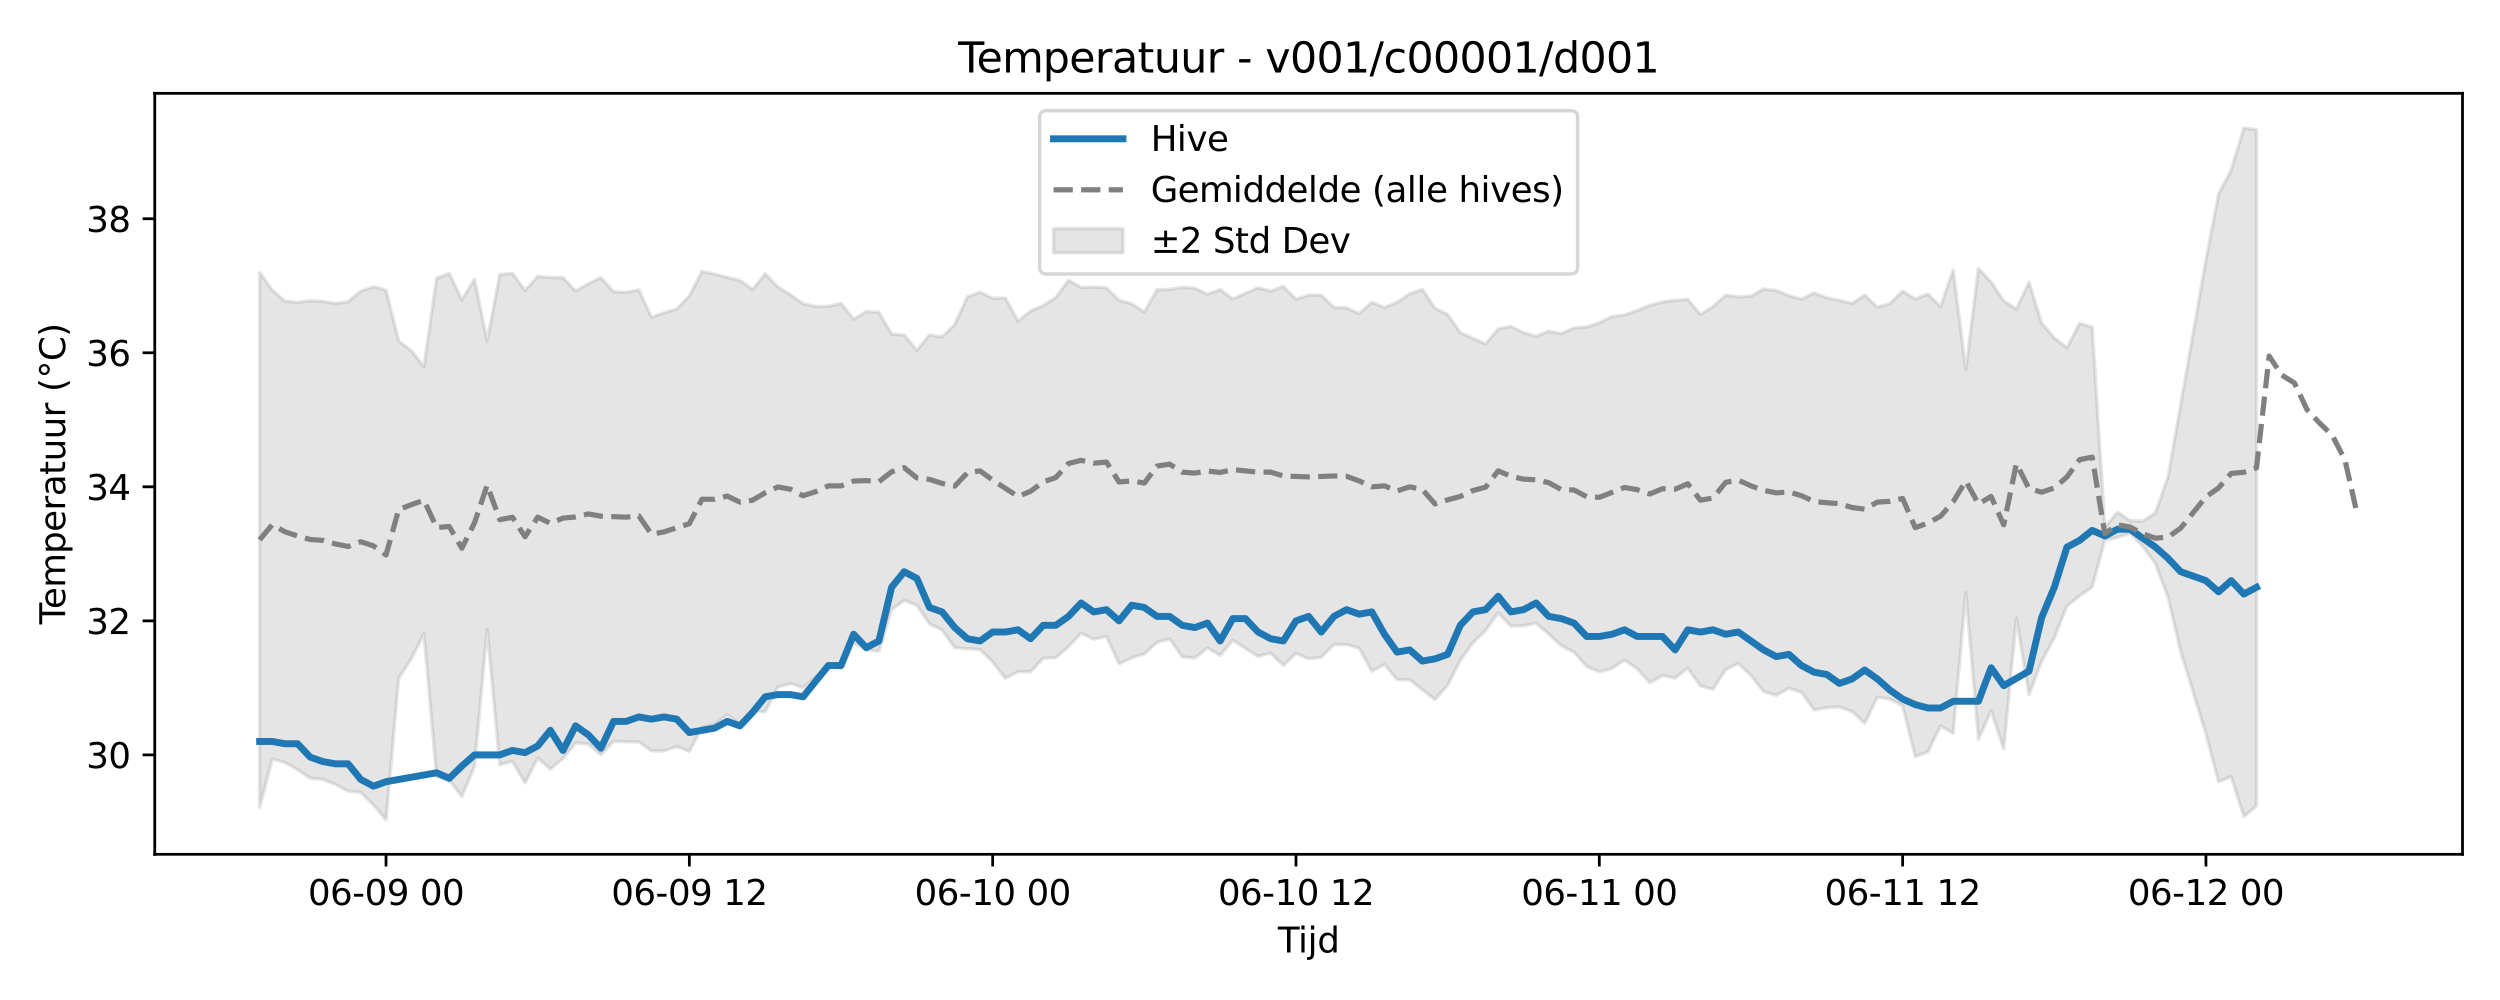 <?xml version="1.0" encoding="utf-8" standalone="no"?>
<!DOCTYPE svg PUBLIC "-//W3C//DTD SVG 1.1//EN"
  "http://www.w3.org/Graphics/SVG/1.1/DTD/svg11.dtd">
<svg xmlns:xlink="http://www.w3.org/1999/xlink" width="720pt" height="288pt" viewBox="0 0 720 288" xmlns="http://www.w3.org/2000/svg" version="1.1">
 <defs>
  <style type="text/css">*{stroke-linejoin: round; stroke-linecap: butt}</style>
 </defs>
 <g id="figure_1">
  <g id="patch_1">
   <path d="M 0 288 
L 720 288 
L 720 0 
L 0 0 
z
" style="fill: #ffffff"/>
  </g>
  <g id="axes_1">
   <g id="patch_2">
    <path d="M 44.57 246.04 
L 709.2 246.04 
L 709.2 26.88 
L 44.57 26.88 
z
" style="fill: #ffffff"/>
   </g>
   <g id="FillBetweenPolyCollection_1">
    <defs>
     <path id="me1750d9d3f" d="M 74.78 -209.592 
L 74.78 -55.506 
L 78.42 -69.422 
L 82.06 -68.378 
L 85.7 -66.352 
L 89.34 -63.865 
L 92.98 -63.512 
L 96.619 -62.094 
L 100.259 -60.135 
L 103.899 -59.803 
L 107.539 -56.172 
L 111.179 -51.922 
L 114.818 -92.665 
L 118.458 -98.298 
L 122.098 -105.441 
L 125.738 -64.364 
L 129.378 -63.419 
L 133.017 -58.585 
L 136.657 -67.279 
L 140.297 -106.747 
L 143.937 -67.758 
L 147.577 -68.763 
L 151.217 -62.51 
L 154.856 -69.715 
L 158.496 -66.51 
L 162.136 -69.554 
L 165.776 -74.038 
L 169.416 -73.713 
L 173.055 -70.636 
L 176.695 -74.488 
L 180.335 -74.359 
L 183.975 -74.322 
L 187.615 -71.745 
L 191.254 -71.728 
L 194.894 -73.001 
L 198.534 -71.559 
L 202.174 -78.55 
L 205.814 -79.387 
L 209.454 -82.121 
L 213.093 -79.514 
L 216.733 -83.244 
L 220.373 -82.992 
L 224.013 -90.152 
L 227.653 -91.114 
L 231.292 -89.947 
L 234.932 -93.096 
L 238.572 -96.367 
L 242.212 -95.541 
L 245.852 -102.849 
L 249.492 -100.896 
L 253.131 -100.44 
L 256.771 -112.43 
L 260.411 -115.105 
L 264.051 -113.658 
L 267.691 -108.344 
L 271.33 -106.563 
L 274.97 -101.483 
L 278.61 -101.172 
L 282.25 -100.93 
L 285.89 -97.369 
L 289.529 -92.66 
L 293.169 -94.508 
L 296.809 -94.578 
L 300.449 -98.404 
L 304.089 -98.607 
L 307.729 -101.703 
L 311.368 -105.665 
L 315.008 -103.879 
L 318.648 -104.711 
L 322.288 -96.843 
L 325.928 -98.516 
L 329.567 -99.657 
L 333.207 -102.982 
L 336.847 -103.999 
L 340.487 -98.82 
L 344.127 -98.484 
L 347.766 -101.425 
L 351.406 -99.244 
L 355.046 -103.617 
L 358.686 -101.264 
L 362.326 -98.945 
L 365.966 -99.905 
L 369.605 -96.347 
L 373.245 -99.84 
L 376.885 -98.267 
L 380.525 -98.69 
L 384.165 -102.368 
L 387.804 -102.348 
L 391.444 -101.318 
L 395.084 -94.673 
L 398.724 -96.672 
L 402.364 -92.275 
L 406.004 -92.242 
L 409.643 -89.357 
L 413.283 -86.53 
L 416.923 -90.657 
L 420.563 -97.809 
L 424.203 -102.901 
L 427.842 -106.438 
L 431.482 -111.509 
L 435.122 -107.666 
L 438.762 -107.795 
L 442.402 -108.526 
L 446.041 -105.403 
L 449.681 -102.014 
L 453.321 -100.169 
L 456.961 -96.091 
L 460.601 -94.482 
L 464.241 -95.472 
L 467.88 -97.917 
L 471.52 -95.388 
L 475.16 -91.382 
L 478.8 -93.465 
L 482.44 -92.706 
L 486.079 -95.575 
L 489.719 -90.434 
L 493.359 -89.486 
L 496.999 -95.176 
L 500.639 -96.937 
L 504.278 -93.445 
L 507.918 -88.815 
L 511.558 -87.743 
L 515.198 -89.793 
L 518.838 -88.605 
L 522.478 -83.531 
L 526.117 -84.193 
L 529.757 -84.404 
L 533.397 -83.096 
L 537.037 -79.7 
L 540.677 -87.24 
L 544.316 -86.663 
L 547.956 -84.761 
L 551.596 -70.165 
L 555.236 -71.425 
L 558.876 -78.946 
L 562.516 -76.785 
L 566.155 -117.37 
L 569.795 -75.064 
L 573.435 -83.272 
L 577.075 -72.347 
L 580.715 -109.917 
L 584.354 -87.893 
L 587.994 -97.551 
L 591.634 -104.27 
L 595.274 -113.464 
L 598.914 -116.385 
L 602.553 -118.903 
L 606.193 -132.467 
L 609.833 -133.22 
L 613.473 -134.397 
L 617.113 -130.647 
L 620.753 -125.72 
L 624.392 -116.033 
L 628.032 -100.409 
L 631.672 -88.535 
L 635.312 -76.66 
L 638.952 -62.856 
L 642.591 -64.308 
L 646.231 -52.801 
L 649.871 -55.908 
L 649.871 -250.625 
L 649.871 -250.625 
L 646.231 -251.158 
L 642.591 -239.008 
L 638.952 -232.096 
L 635.312 -213.144 
L 631.672 -192.263 
L 628.032 -171.381 
L 624.392 -150.609 
L 620.753 -140.279 
L 617.113 -137.926 
L 613.473 -138.036 
L 609.833 -140.499 
L 606.193 -136.106 
L 602.553 -193.788 
L 598.914 -194.836 
L 595.274 -187.815 
L 591.634 -190.682 
L 587.994 -194.934 
L 584.354 -206.691 
L 580.715 -198.974 
L 577.075 -201.373 
L 573.435 -206.747 
L 569.795 -210.666 
L 566.155 -181.57 
L 562.516 -210.231 
L 558.876 -199.706 
L 555.236 -203.324 
L 551.596 -201.882 
L 547.956 -204.125 
L 544.316 -200.568 
L 540.677 -199.532 
L 537.037 -203.027 
L 533.397 -200.551 
L 529.757 -201.54 
L 526.117 -202.21 
L 522.478 -203.608 
L 518.838 -201.843 
L 515.198 -202.861 
L 511.558 -204.359 
L 507.918 -204.758 
L 504.278 -202.702 
L 500.639 -202.519 
L 496.999 -202.993 
L 493.359 -199.675 
L 489.719 -197.44 
L 486.079 -201.766 
L 482.44 -201.51 
L 478.8 -201.027 
L 475.16 -200.077 
L 471.52 -198.553 
L 467.88 -197.311 
L 464.241 -196.814 
L 460.601 -195.046 
L 456.961 -193.806 
L 453.321 -193.588 
L 449.681 -191.926 
L 446.041 -192.582 
L 442.402 -191.113 
L 438.762 -192.212 
L 435.122 -193.995 
L 431.482 -193.277 
L 427.842 -188.943 
L 424.203 -190.549 
L 420.563 -192.21 
L 416.923 -197.432 
L 413.283 -199.2 
L 409.643 -204.676 
L 406.004 -203.353 
L 402.364 -200.93 
L 398.724 -199.474 
L 395.084 -200.922 
L 391.444 -197.678 
L 387.804 -199.313 
L 384.165 -199.477 
L 380.525 -202.972 
L 376.885 -203.026 
L 373.245 -201.821 
L 369.605 -205.498 
L 365.966 -204.146 
L 362.326 -205.106 
L 358.686 -203.523 
L 355.046 -201.905 
L 351.406 -204.623 
L 347.766 -203.269 
L 344.127 -205.015 
L 340.487 -205.231 
L 336.847 -204.648 
L 333.207 -204.562 
L 329.567 -198.083 
L 325.928 -200.511 
L 322.288 -201.54 
L 318.648 -205.131 
L 315.008 -205.319 
L 311.368 -205.188 
L 307.729 -207.312 
L 304.089 -202.35 
L 300.449 -199.979 
L 296.809 -198.443 
L 293.169 -195.511 
L 289.529 -202.2 
L 285.89 -202.087 
L 282.25 -203.856 
L 278.61 -202.512 
L 274.97 -194.541 
L 271.33 -190.963 
L 267.691 -191.541 
L 264.051 -187.084 
L 260.411 -191.52 
L 256.771 -191.805 
L 253.131 -198.097 
L 249.492 -198.284 
L 245.852 -196.055 
L 242.212 -200.605 
L 238.572 -199.779 
L 234.932 -199.741 
L 231.292 -200.501 
L 227.653 -203.102 
L 224.013 -205.352 
L 220.373 -209.172 
L 216.733 -204.63 
L 213.093 -207.258 
L 209.454 -208.143 
L 205.814 -209.039 
L 202.174 -209.876 
L 198.534 -202.804 
L 194.894 -199.003 
L 191.254 -197.917 
L 187.615 -196.614 
L 183.975 -204.544 
L 180.335 -203.772 
L 176.695 -204.011 
L 173.055 -208.047 
L 169.416 -206.257 
L 165.776 -204.186 
L 162.136 -208.026 
L 158.496 -208.067 
L 154.856 -208.417 
L 151.217 -204.347 
L 147.577 -209.277 
L 143.937 -208.903 
L 140.297 -189.813 
L 136.657 -207.544 
L 133.017 -201.623 
L 129.378 -209.29 
L 125.738 -207.793 
L 122.098 -182.433 
L 118.458 -187.003 
L 114.818 -189.805 
L 111.179 -204.426 
L 107.539 -205.416 
L 103.899 -204.174 
L 100.259 -201.085 
L 96.619 -200.596 
L 92.98 -201.2 
L 89.34 -201.399 
L 85.7 -200.934 
L 82.06 -201.297 
L 78.42 -204.39 
L 74.78 -209.592 
z
" style="stroke: #808080; stroke-opacity: 0.2"/>
    </defs>
    <g clip-path="url(#p08a37a5f00)">
     <use xlink:href="#me1750d9d3f" x="0" y="288" style="fill: #808080; fill-opacity: 0.2; stroke: #808080; stroke-opacity: 0.2"/>
    </g>
   </g>
   <g id="matplotlib.axis_1">
    <g id="xtick_1">
     <g id="line2d_1">
      <defs>
       <path id="m9d426a366f" d="M 0 0 
L 0 3.5 
" style="stroke: #000000; stroke-width: 0.8"/>
      </defs>
      <g>
       <use xlink:href="#m9d426a366f" x="111.179" y="246.04" style="stroke: #000000; stroke-width: 0.8"/>
      </g>
     </g>
     <g id="text_1">
      <!-- 06-09 00 -->
      <g transform="translate(88.698 260.638) scale(0.1 -0.1)">
       <defs>
        <path id="DejaVuSans-30" d="M 2034 4250 
Q 1547 4250 1301 3770 
Q 1056 3291 1056 2328 
Q 1056 1369 1301 889 
Q 1547 409 2034 409 
Q 2525 409 2770 889 
Q 3016 1369 3016 2328 
Q 3016 3291 2770 3770 
Q 2525 4250 2034 4250 
z
M 2034 4750 
Q 2819 4750 3233 4129 
Q 3647 3509 3647 2328 
Q 3647 1150 3233 529 
Q 2819 -91 2034 -91 
Q 1250 -91 836 529 
Q 422 1150 422 2328 
Q 422 3509 836 4129 
Q 1250 4750 2034 4750 
z
" transform="scale(0.016)"/>
        <path id="DejaVuSans-36" d="M 2113 2584 
Q 1688 2584 1439 2293 
Q 1191 2003 1191 1497 
Q 1191 994 1439 701 
Q 1688 409 2113 409 
Q 2538 409 2786 701 
Q 3034 994 3034 1497 
Q 3034 2003 2786 2293 
Q 2538 2584 2113 2584 
z
M 3366 4563 
L 3366 3988 
Q 3128 4100 2886 4159 
Q 2644 4219 2406 4219 
Q 1781 4219 1451 3797 
Q 1122 3375 1075 2522 
Q 1259 2794 1537 2939 
Q 1816 3084 2150 3084 
Q 2853 3084 3261 2657 
Q 3669 2231 3669 1497 
Q 3669 778 3244 343 
Q 2819 -91 2113 -91 
Q 1303 -91 875 529 
Q 447 1150 447 2328 
Q 447 3434 972 4092 
Q 1497 4750 2381 4750 
Q 2619 4750 2861 4703 
Q 3103 4656 3366 4563 
z
" transform="scale(0.016)"/>
        <path id="DejaVuSans-2d" d="M 313 2009 
L 1997 2009 
L 1997 1497 
L 313 1497 
L 313 2009 
z
" transform="scale(0.016)"/>
        <path id="DejaVuSans-39" d="M 703 97 
L 703 672 
Q 941 559 1184 500 
Q 1428 441 1663 441 
Q 2288 441 2617 861 
Q 2947 1281 2994 2138 
Q 2813 1869 2534 1725 
Q 2256 1581 1919 1581 
Q 1219 1581 811 2004 
Q 403 2428 403 3163 
Q 403 3881 828 4315 
Q 1253 4750 1959 4750 
Q 2769 4750 3195 4129 
Q 3622 3509 3622 2328 
Q 3622 1225 3098 567 
Q 2575 -91 1691 -91 
Q 1453 -91 1209 -44 
Q 966 3 703 97 
z
M 1959 2075 
Q 2384 2075 2632 2365 
Q 2881 2656 2881 3163 
Q 2881 3666 2632 3958 
Q 2384 4250 1959 4250 
Q 1534 4250 1286 3958 
Q 1038 3666 1038 3163 
Q 1038 2656 1286 2365 
Q 1534 2075 1959 2075 
z
" transform="scale(0.016)"/>
        <path id="DejaVuSans-20" transform="scale(0.016)"/>
       </defs>
       <use xlink:href="#DejaVuSans-30"/>
       <use xlink:href="#DejaVuSans-36" transform="translate(63.623 0)"/>
       <use xlink:href="#DejaVuSans-2d" transform="translate(127.246 0)"/>
       <use xlink:href="#DejaVuSans-30" transform="translate(163.33 0)"/>
       <use xlink:href="#DejaVuSans-39" transform="translate(226.953 0)"/>
       <use xlink:href="#DejaVuSans-20" transform="translate(290.576 0)"/>
       <use xlink:href="#DejaVuSans-30" transform="translate(322.363 0)"/>
       <use xlink:href="#DejaVuSans-30" transform="translate(385.986 0)"/>
      </g>
     </g>
    </g>
    <g id="xtick_2">
     <g id="line2d_2">
      <g>
       <use xlink:href="#m9d426a366f" x="198.534" y="246.04" style="stroke: #000000; stroke-width: 0.8"/>
      </g>
     </g>
     <g id="text_2">
      <!-- 06-09 12 -->
      <g transform="translate(176.054 260.638) scale(0.1 -0.1)">
       <defs>
        <path id="DejaVuSans-31" d="M 794 531 
L 1825 531 
L 1825 4091 
L 703 3866 
L 703 4441 
L 1819 4666 
L 2450 4666 
L 2450 531 
L 3481 531 
L 3481 0 
L 794 0 
L 794 531 
z
" transform="scale(0.016)"/>
        <path id="DejaVuSans-32" d="M 1228 531 
L 3431 531 
L 3431 0 
L 469 0 
L 469 531 
Q 828 903 1448 1529 
Q 2069 2156 2228 2338 
Q 2531 2678 2651 2914 
Q 2772 3150 2772 3378 
Q 2772 3750 2511 3984 
Q 2250 4219 1831 4219 
Q 1534 4219 1204 4116 
Q 875 4013 500 3803 
L 500 4441 
Q 881 4594 1212 4672 
Q 1544 4750 1819 4750 
Q 2544 4750 2975 4387 
Q 3406 4025 3406 3419 
Q 3406 3131 3298 2873 
Q 3191 2616 2906 2266 
Q 2828 2175 2409 1742 
Q 1991 1309 1228 531 
z
" transform="scale(0.016)"/>
       </defs>
       <use xlink:href="#DejaVuSans-30"/>
       <use xlink:href="#DejaVuSans-36" transform="translate(63.623 0)"/>
       <use xlink:href="#DejaVuSans-2d" transform="translate(127.246 0)"/>
       <use xlink:href="#DejaVuSans-30" transform="translate(163.33 0)"/>
       <use xlink:href="#DejaVuSans-39" transform="translate(226.953 0)"/>
       <use xlink:href="#DejaVuSans-20" transform="translate(290.576 0)"/>
       <use xlink:href="#DejaVuSans-31" transform="translate(322.363 0)"/>
       <use xlink:href="#DejaVuSans-32" transform="translate(385.986 0)"/>
      </g>
     </g>
    </g>
    <g id="xtick_3">
     <g id="line2d_3">
      <g>
       <use xlink:href="#m9d426a366f" x="285.89" y="246.04" style="stroke: #000000; stroke-width: 0.8"/>
      </g>
     </g>
     <g id="text_3">
      <!-- 06-10 00 -->
      <g transform="translate(263.409 260.638) scale(0.1 -0.1)">
       <use xlink:href="#DejaVuSans-30"/>
       <use xlink:href="#DejaVuSans-36" transform="translate(63.623 0)"/>
       <use xlink:href="#DejaVuSans-2d" transform="translate(127.246 0)"/>
       <use xlink:href="#DejaVuSans-31" transform="translate(163.33 0)"/>
       <use xlink:href="#DejaVuSans-30" transform="translate(226.953 0)"/>
       <use xlink:href="#DejaVuSans-20" transform="translate(290.576 0)"/>
       <use xlink:href="#DejaVuSans-30" transform="translate(322.363 0)"/>
       <use xlink:href="#DejaVuSans-30" transform="translate(385.986 0)"/>
      </g>
     </g>
    </g>
    <g id="xtick_4">
     <g id="line2d_4">
      <g>
       <use xlink:href="#m9d426a366f" x="373.245" y="246.04" style="stroke: #000000; stroke-width: 0.8"/>
      </g>
     </g>
     <g id="text_4">
      <!-- 06-10 12 -->
      <g transform="translate(350.765 260.638) scale(0.1 -0.1)">
       <use xlink:href="#DejaVuSans-30"/>
       <use xlink:href="#DejaVuSans-36" transform="translate(63.623 0)"/>
       <use xlink:href="#DejaVuSans-2d" transform="translate(127.246 0)"/>
       <use xlink:href="#DejaVuSans-31" transform="translate(163.33 0)"/>
       <use xlink:href="#DejaVuSans-30" transform="translate(226.953 0)"/>
       <use xlink:href="#DejaVuSans-20" transform="translate(290.576 0)"/>
       <use xlink:href="#DejaVuSans-31" transform="translate(322.363 0)"/>
       <use xlink:href="#DejaVuSans-32" transform="translate(385.986 0)"/>
      </g>
     </g>
    </g>
    <g id="xtick_5">
     <g id="line2d_5">
      <g>
       <use xlink:href="#m9d426a366f" x="460.601" y="246.04" style="stroke: #000000; stroke-width: 0.8"/>
      </g>
     </g>
     <g id="text_5">
      <!-- 06-11 00 -->
      <g transform="translate(438.12 260.638) scale(0.1 -0.1)">
       <use xlink:href="#DejaVuSans-30"/>
       <use xlink:href="#DejaVuSans-36" transform="translate(63.623 0)"/>
       <use xlink:href="#DejaVuSans-2d" transform="translate(127.246 0)"/>
       <use xlink:href="#DejaVuSans-31" transform="translate(163.33 0)"/>
       <use xlink:href="#DejaVuSans-31" transform="translate(226.953 0)"/>
       <use xlink:href="#DejaVuSans-20" transform="translate(290.576 0)"/>
       <use xlink:href="#DejaVuSans-30" transform="translate(322.363 0)"/>
       <use xlink:href="#DejaVuSans-30" transform="translate(385.986 0)"/>
      </g>
     </g>
    </g>
    <g id="xtick_6">
     <g id="line2d_6">
      <g>
       <use xlink:href="#m9d426a366f" x="547.956" y="246.04" style="stroke: #000000; stroke-width: 0.8"/>
      </g>
     </g>
     <g id="text_6">
      <!-- 06-11 12 -->
      <g transform="translate(525.476 260.638) scale(0.1 -0.1)">
       <use xlink:href="#DejaVuSans-30"/>
       <use xlink:href="#DejaVuSans-36" transform="translate(63.623 0)"/>
       <use xlink:href="#DejaVuSans-2d" transform="translate(127.246 0)"/>
       <use xlink:href="#DejaVuSans-31" transform="translate(163.33 0)"/>
       <use xlink:href="#DejaVuSans-31" transform="translate(226.953 0)"/>
       <use xlink:href="#DejaVuSans-20" transform="translate(290.576 0)"/>
       <use xlink:href="#DejaVuSans-31" transform="translate(322.363 0)"/>
       <use xlink:href="#DejaVuSans-32" transform="translate(385.986 0)"/>
      </g>
     </g>
    </g>
    <g id="xtick_7">
     <g id="line2d_7">
      <g>
       <use xlink:href="#m9d426a366f" x="635.312" y="246.04" style="stroke: #000000; stroke-width: 0.8"/>
      </g>
     </g>
     <g id="text_7">
      <!-- 06-12 00 -->
      <g transform="translate(612.831 260.638) scale(0.1 -0.1)">
       <use xlink:href="#DejaVuSans-30"/>
       <use xlink:href="#DejaVuSans-36" transform="translate(63.623 0)"/>
       <use xlink:href="#DejaVuSans-2d" transform="translate(127.246 0)"/>
       <use xlink:href="#DejaVuSans-31" transform="translate(163.33 0)"/>
       <use xlink:href="#DejaVuSans-32" transform="translate(226.953 0)"/>
       <use xlink:href="#DejaVuSans-20" transform="translate(290.576 0)"/>
       <use xlink:href="#DejaVuSans-30" transform="translate(322.363 0)"/>
       <use xlink:href="#DejaVuSans-30" transform="translate(385.986 0)"/>
      </g>
     </g>
    </g>
    <g id="text_8">
     <!-- Tijd -->
     <g transform="translate(368.035 274.317) scale(0.1 -0.1)">
      <defs>
       <path id="DejaVuSans-54" d="M -19 4666 
L 3928 4666 
L 3928 4134 
L 2272 4134 
L 2272 0 
L 1638 0 
L 1638 4134 
L -19 4134 
L -19 4666 
z
" transform="scale(0.016)"/>
       <path id="DejaVuSans-69" d="M 603 3500 
L 1178 3500 
L 1178 0 
L 603 0 
L 603 3500 
z
M 603 4863 
L 1178 4863 
L 1178 4134 
L 603 4134 
L 603 4863 
z
" transform="scale(0.016)"/>
       <path id="DejaVuSans-6a" d="M 603 3500 
L 1178 3500 
L 1178 -63 
Q 1178 -731 923 -1031 
Q 669 -1331 103 -1331 
L -116 -1331 
L -116 -844 
L 38 -844 
Q 366 -844 484 -692 
Q 603 -541 603 -63 
L 603 3500 
z
M 603 4863 
L 1178 4863 
L 1178 4134 
L 603 4134 
L 603 4863 
z
" transform="scale(0.016)"/>
       <path id="DejaVuSans-64" d="M 2906 2969 
L 2906 4863 
L 3481 4863 
L 3481 0 
L 2906 0 
L 2906 525 
Q 2725 213 2448 61 
Q 2172 -91 1784 -91 
Q 1150 -91 751 415 
Q 353 922 353 1747 
Q 353 2572 751 3078 
Q 1150 3584 1784 3584 
Q 2172 3584 2448 3432 
Q 2725 3281 2906 2969 
z
M 947 1747 
Q 947 1113 1208 752 
Q 1469 391 1925 391 
Q 2381 391 2643 752 
Q 2906 1113 2906 1747 
Q 2906 2381 2643 2742 
Q 2381 3103 1925 3103 
Q 1469 3103 1208 2742 
Q 947 2381 947 1747 
z
" transform="scale(0.016)"/>
      </defs>
      <use xlink:href="#DejaVuSans-54"/>
      <use xlink:href="#DejaVuSans-69" transform="translate(57.959 0)"/>
      <use xlink:href="#DejaVuSans-6a" transform="translate(85.742 0)"/>
      <use xlink:href="#DejaVuSans-64" transform="translate(113.525 0)"/>
     </g>
    </g>
   </g>
   <g id="matplotlib.axis_2">
    <g id="ytick_1">
     <g id="line2d_8">
      <defs>
       <path id="m2c027d7bae" d="M 0 0 
L -3.5 0 
" style="stroke: #000000; stroke-width: 0.8"/>
      </defs>
      <g>
       <use xlink:href="#m2c027d7bae" x="44.57" y="217.41" style="stroke: #000000; stroke-width: 0.8"/>
      </g>
     </g>
     <g id="text_9">
      <!-- 30 -->
      <g transform="translate(24.845 221.209) scale(0.1 -0.1)">
       <defs>
        <path id="DejaVuSans-33" d="M 2597 2516 
Q 3050 2419 3304 2112 
Q 3559 1806 3559 1356 
Q 3559 666 3084 287 
Q 2609 -91 1734 -91 
Q 1441 -91 1130 -33 
Q 819 25 488 141 
L 488 750 
Q 750 597 1062 519 
Q 1375 441 1716 441 
Q 2309 441 2620 675 
Q 2931 909 2931 1356 
Q 2931 1769 2642 2001 
Q 2353 2234 1838 2234 
L 1294 2234 
L 1294 2753 
L 1863 2753 
Q 2328 2753 2575 2939 
Q 2822 3125 2822 3475 
Q 2822 3834 2567 4026 
Q 2313 4219 1838 4219 
Q 1578 4219 1281 4162 
Q 984 4106 628 3988 
L 628 4550 
Q 988 4650 1302 4700 
Q 1616 4750 1894 4750 
Q 2613 4750 3031 4423 
Q 3450 4097 3450 3541 
Q 3450 3153 3228 2886 
Q 3006 2619 2597 2516 
z
" transform="scale(0.016)"/>
       </defs>
       <use xlink:href="#DejaVuSans-33"/>
       <use xlink:href="#DejaVuSans-30" transform="translate(63.623 0)"/>
      </g>
     </g>
    </g>
    <g id="ytick_2">
     <g id="line2d_9">
      <g>
       <use xlink:href="#m2c027d7bae" x="44.57" y="178.806" style="stroke: #000000; stroke-width: 0.8"/>
      </g>
     </g>
     <g id="text_10">
      <!-- 32 -->
      <g transform="translate(24.845 182.605) scale(0.1 -0.1)">
       <use xlink:href="#DejaVuSans-33"/>
       <use xlink:href="#DejaVuSans-32" transform="translate(63.623 0)"/>
      </g>
     </g>
    </g>
    <g id="ytick_3">
     <g id="line2d_10">
      <g>
       <use xlink:href="#m2c027d7bae" x="44.57" y="140.202" style="stroke: #000000; stroke-width: 0.8"/>
      </g>
     </g>
     <g id="text_11">
      <!-- 34 -->
      <g transform="translate(24.845 144.002) scale(0.1 -0.1)">
       <defs>
        <path id="DejaVuSans-34" d="M 2419 4116 
L 825 1625 
L 2419 1625 
L 2419 4116 
z
M 2253 4666 
L 3047 4666 
L 3047 1625 
L 3713 1625 
L 3713 1100 
L 3047 1100 
L 3047 0 
L 2419 0 
L 2419 1100 
L 313 1100 
L 313 1709 
L 2253 4666 
z
" transform="scale(0.016)"/>
       </defs>
       <use xlink:href="#DejaVuSans-33"/>
       <use xlink:href="#DejaVuSans-34" transform="translate(63.623 0)"/>
      </g>
     </g>
    </g>
    <g id="ytick_4">
     <g id="line2d_11">
      <g>
       <use xlink:href="#m2c027d7bae" x="44.57" y="101.599" style="stroke: #000000; stroke-width: 0.8"/>
      </g>
     </g>
     <g id="text_12">
      <!-- 36 -->
      <g transform="translate(24.845 105.398) scale(0.1 -0.1)">
       <use xlink:href="#DejaVuSans-33"/>
       <use xlink:href="#DejaVuSans-36" transform="translate(63.623 0)"/>
      </g>
     </g>
    </g>
    <g id="ytick_5">
     <g id="line2d_12">
      <g>
       <use xlink:href="#m2c027d7bae" x="44.57" y="62.995" style="stroke: #000000; stroke-width: 0.8"/>
      </g>
     </g>
     <g id="text_13">
      <!-- 38 -->
      <g transform="translate(24.845 66.794) scale(0.1 -0.1)">
       <defs>
        <path id="DejaVuSans-38" d="M 2034 2216 
Q 1584 2216 1326 1975 
Q 1069 1734 1069 1313 
Q 1069 891 1326 650 
Q 1584 409 2034 409 
Q 2484 409 2743 651 
Q 3003 894 3003 1313 
Q 3003 1734 2745 1975 
Q 2488 2216 2034 2216 
z
M 1403 2484 
Q 997 2584 770 2862 
Q 544 3141 544 3541 
Q 544 4100 942 4425 
Q 1341 4750 2034 4750 
Q 2731 4750 3128 4425 
Q 3525 4100 3525 3541 
Q 3525 3141 3298 2862 
Q 3072 2584 2669 2484 
Q 3125 2378 3379 2068 
Q 3634 1759 3634 1313 
Q 3634 634 3220 271 
Q 2806 -91 2034 -91 
Q 1263 -91 848 271 
Q 434 634 434 1313 
Q 434 1759 690 2068 
Q 947 2378 1403 2484 
z
M 1172 3481 
Q 1172 3119 1398 2916 
Q 1625 2713 2034 2713 
Q 2441 2713 2670 2916 
Q 2900 3119 2900 3481 
Q 2900 3844 2670 4047 
Q 2441 4250 2034 4250 
Q 1625 4250 1398 4047 
Q 1172 3844 1172 3481 
z
" transform="scale(0.016)"/>
       </defs>
       <use xlink:href="#DejaVuSans-33"/>
       <use xlink:href="#DejaVuSans-38" transform="translate(63.623 0)"/>
      </g>
     </g>
    </g>
    <g id="text_14">
     <!-- Temperatuur (°C) -->
     <g transform="translate(18.765 179.816) rotate(-90) scale(0.1 -0.1)">
      <defs>
       <path id="DejaVuSans-65" d="M 3597 1894 
L 3597 1613 
L 953 1613 
Q 991 1019 1311 708 
Q 1631 397 2203 397 
Q 2534 397 2845 478 
Q 3156 559 3463 722 
L 3463 178 
Q 3153 47 2828 -22 
Q 2503 -91 2169 -91 
Q 1331 -91 842 396 
Q 353 884 353 1716 
Q 353 2575 817 3079 
Q 1281 3584 2069 3584 
Q 2775 3584 3186 3129 
Q 3597 2675 3597 1894 
z
M 3022 2063 
Q 3016 2534 2758 2815 
Q 2500 3097 2075 3097 
Q 1594 3097 1305 2825 
Q 1016 2553 972 2059 
L 3022 2063 
z
" transform="scale(0.016)"/>
       <path id="DejaVuSans-6d" d="M 3328 2828 
Q 3544 3216 3844 3400 
Q 4144 3584 4550 3584 
Q 5097 3584 5394 3201 
Q 5691 2819 5691 2113 
L 5691 0 
L 5113 0 
L 5113 2094 
Q 5113 2597 4934 2840 
Q 4756 3084 4391 3084 
Q 3944 3084 3684 2787 
Q 3425 2491 3425 1978 
L 3425 0 
L 2847 0 
L 2847 2094 
Q 2847 2600 2669 2842 
Q 2491 3084 2119 3084 
Q 1678 3084 1418 2786 
Q 1159 2488 1159 1978 
L 1159 0 
L 581 0 
L 581 3500 
L 1159 3500 
L 1159 2956 
Q 1356 3278 1631 3431 
Q 1906 3584 2284 3584 
Q 2666 3584 2933 3390 
Q 3200 3197 3328 2828 
z
" transform="scale(0.016)"/>
       <path id="DejaVuSans-70" d="M 1159 525 
L 1159 -1331 
L 581 -1331 
L 581 3500 
L 1159 3500 
L 1159 2969 
Q 1341 3281 1617 3432 
Q 1894 3584 2278 3584 
Q 2916 3584 3314 3078 
Q 3713 2572 3713 1747 
Q 3713 922 3314 415 
Q 2916 -91 2278 -91 
Q 1894 -91 1617 61 
Q 1341 213 1159 525 
z
M 3116 1747 
Q 3116 2381 2855 2742 
Q 2594 3103 2138 3103 
Q 1681 3103 1420 2742 
Q 1159 2381 1159 1747 
Q 1159 1113 1420 752 
Q 1681 391 2138 391 
Q 2594 391 2855 752 
Q 3116 1113 3116 1747 
z
" transform="scale(0.016)"/>
       <path id="DejaVuSans-72" d="M 2631 2963 
Q 2534 3019 2420 3045 
Q 2306 3072 2169 3072 
Q 1681 3072 1420 2755 
Q 1159 2438 1159 1844 
L 1159 0 
L 581 0 
L 581 3500 
L 1159 3500 
L 1159 2956 
Q 1341 3275 1631 3429 
Q 1922 3584 2338 3584 
Q 2397 3584 2469 3576 
Q 2541 3569 2628 3553 
L 2631 2963 
z
" transform="scale(0.016)"/>
       <path id="DejaVuSans-61" d="M 2194 1759 
Q 1497 1759 1228 1600 
Q 959 1441 959 1056 
Q 959 750 1161 570 
Q 1363 391 1709 391 
Q 2188 391 2477 730 
Q 2766 1069 2766 1631 
L 2766 1759 
L 2194 1759 
z
M 3341 1997 
L 3341 0 
L 2766 0 
L 2766 531 
Q 2569 213 2275 61 
Q 1981 -91 1556 -91 
Q 1019 -91 701 211 
Q 384 513 384 1019 
Q 384 1609 779 1909 
Q 1175 2209 1959 2209 
L 2766 2209 
L 2766 2266 
Q 2766 2663 2505 2880 
Q 2244 3097 1772 3097 
Q 1472 3097 1187 3025 
Q 903 2953 641 2809 
L 641 3341 
Q 956 3463 1253 3523 
Q 1550 3584 1831 3584 
Q 2591 3584 2966 3190 
Q 3341 2797 3341 1997 
z
" transform="scale(0.016)"/>
       <path id="DejaVuSans-74" d="M 1172 4494 
L 1172 3500 
L 2356 3500 
L 2356 3053 
L 1172 3053 
L 1172 1153 
Q 1172 725 1289 603 
Q 1406 481 1766 481 
L 2356 481 
L 2356 0 
L 1766 0 
Q 1100 0 847 248 
Q 594 497 594 1153 
L 594 3053 
L 172 3053 
L 172 3500 
L 594 3500 
L 594 4494 
L 1172 4494 
z
" transform="scale(0.016)"/>
       <path id="DejaVuSans-75" d="M 544 1381 
L 544 3500 
L 1119 3500 
L 1119 1403 
Q 1119 906 1312 657 
Q 1506 409 1894 409 
Q 2359 409 2629 706 
Q 2900 1003 2900 1516 
L 2900 3500 
L 3475 3500 
L 3475 0 
L 2900 0 
L 2900 538 
Q 2691 219 2414 64 
Q 2138 -91 1772 -91 
Q 1169 -91 856 284 
Q 544 659 544 1381 
z
M 1991 3584 
L 1991 3584 
z
" transform="scale(0.016)"/>
       <path id="DejaVuSans-28" d="M 1984 4856 
Q 1566 4138 1362 3434 
Q 1159 2731 1159 2009 
Q 1159 1288 1364 580 
Q 1569 -128 1984 -844 
L 1484 -844 
Q 1016 -109 783 600 
Q 550 1309 550 2009 
Q 550 2706 781 3412 
Q 1013 4119 1484 4856 
L 1984 4856 
z
" transform="scale(0.016)"/>
       <path id="DejaVuSans-b0" d="M 1600 4347 
Q 1350 4347 1178 4173 
Q 1006 4000 1006 3750 
Q 1006 3503 1178 3333 
Q 1350 3163 1600 3163 
Q 1850 3163 2022 3333 
Q 2194 3503 2194 3750 
Q 2194 3997 2020 4172 
Q 1847 4347 1600 4347 
z
M 1600 4750 
Q 1800 4750 1984 4673 
Q 2169 4597 2303 4453 
Q 2447 4313 2519 4134 
Q 2591 3956 2591 3750 
Q 2591 3338 2302 3052 
Q 2013 2766 1594 2766 
Q 1172 2766 890 3047 
Q 609 3328 609 3750 
Q 609 4169 896 4459 
Q 1184 4750 1600 4750 
z
" transform="scale(0.016)"/>
       <path id="DejaVuSans-43" d="M 4122 4306 
L 4122 3641 
Q 3803 3938 3442 4084 
Q 3081 4231 2675 4231 
Q 1875 4231 1450 3742 
Q 1025 3253 1025 2328 
Q 1025 1406 1450 917 
Q 1875 428 2675 428 
Q 3081 428 3442 575 
Q 3803 722 4122 1019 
L 4122 359 
Q 3791 134 3420 21 
Q 3050 -91 2638 -91 
Q 1578 -91 968 557 
Q 359 1206 359 2328 
Q 359 3453 968 4101 
Q 1578 4750 2638 4750 
Q 3056 4750 3426 4639 
Q 3797 4528 4122 4306 
z
" transform="scale(0.016)"/>
       <path id="DejaVuSans-29" d="M 513 4856 
L 1013 4856 
Q 1481 4119 1714 3412 
Q 1947 2706 1947 2009 
Q 1947 1309 1714 600 
Q 1481 -109 1013 -844 
L 513 -844 
Q 928 -128 1133 580 
Q 1338 1288 1338 2009 
Q 1338 2731 1133 3434 
Q 928 4138 513 4856 
z
" transform="scale(0.016)"/>
      </defs>
      <use xlink:href="#DejaVuSans-54"/>
      <use xlink:href="#DejaVuSans-65" transform="translate(44.084 0)"/>
      <use xlink:href="#DejaVuSans-6d" transform="translate(105.607 0)"/>
      <use xlink:href="#DejaVuSans-70" transform="translate(203.02 0)"/>
      <use xlink:href="#DejaVuSans-65" transform="translate(266.496 0)"/>
      <use xlink:href="#DejaVuSans-72" transform="translate(328.02 0)"/>
      <use xlink:href="#DejaVuSans-61" transform="translate(369.133 0)"/>
      <use xlink:href="#DejaVuSans-74" transform="translate(430.412 0)"/>
      <use xlink:href="#DejaVuSans-75" transform="translate(469.621 0)"/>
      <use xlink:href="#DejaVuSans-75" transform="translate(533 0)"/>
      <use xlink:href="#DejaVuSans-72" transform="translate(596.379 0)"/>
      <use xlink:href="#DejaVuSans-20" transform="translate(637.492 0)"/>
      <use xlink:href="#DejaVuSans-28" transform="translate(669.279 0)"/>
      <use xlink:href="#DejaVuSans-b0" transform="translate(708.293 0)"/>
      <use xlink:href="#DejaVuSans-43" transform="translate(758.293 0)"/>
      <use xlink:href="#DejaVuSans-29" transform="translate(828.117 0)"/>
     </g>
    </g>
   </g>
   <g id="line2d_13">
    <path d="M 74.78 213.549 
L 78.42 213.549 
L 82.06 214.193 
L 85.7 214.193 
L 89.34 218.053 
L 92.98 219.34 
L 96.619 219.983 
L 100.259 219.983 
L 103.899 224.487 
L 107.539 226.417 
L 111.179 225.13 
L 125.738 222.557 
L 129.378 224.165 
L 133.017 220.627 
L 136.657 217.41 
L 143.937 217.41 
L 147.577 216.123 
L 151.217 216.766 
L 154.856 214.836 
L 158.496 210.332 
L 162.136 216.123 
L 165.776 209.045 
L 169.416 211.619 
L 173.055 215.479 
L 176.695 207.759 
L 180.335 207.759 
L 183.975 206.472 
L 187.615 207.115 
L 191.254 206.472 
L 194.894 207.115 
L 198.534 210.976 
L 205.814 209.689 
L 209.454 207.759 
L 213.093 209.045 
L 216.733 205.185 
L 220.373 200.681 
L 224.013 200.038 
L 227.653 200.038 
L 231.292 200.681 
L 238.572 191.674 
L 242.212 191.674 
L 245.852 182.666 
L 249.492 186.527 
L 253.131 184.597 
L 256.771 169.155 
L 260.411 164.651 
L 264.051 166.582 
L 267.691 174.946 
L 271.33 176.232 
L 274.97 180.736 
L 278.61 183.953 
L 282.25 184.597 
L 285.89 182.023 
L 289.529 182.023 
L 293.169 181.38 
L 296.809 183.953 
L 300.449 180.093 
L 304.089 180.093 
L 307.729 177.519 
L 311.368 173.659 
L 315.008 176.232 
L 318.648 175.589 
L 322.288 178.806 
L 325.928 174.302 
L 329.567 174.946 
L 333.207 177.519 
L 336.847 177.519 
L 340.487 180.093 
L 344.127 180.736 
L 347.766 179.449 
L 351.406 184.597 
L 355.046 178.163 
L 358.686 178.163 
L 362.326 182.023 
L 365.966 183.953 
L 369.605 184.597 
L 373.245 178.806 
L 376.885 177.519 
L 380.525 182.023 
L 384.165 177.519 
L 387.804 175.589 
L 391.444 176.876 
L 395.084 176.232 
L 398.724 182.666 
L 402.364 187.814 
L 406.004 187.17 
L 409.643 190.387 
L 413.283 189.744 
L 416.923 188.457 
L 420.563 180.093 
L 424.203 176.232 
L 427.842 175.589 
L 431.482 171.729 
L 435.122 176.232 
L 438.762 175.589 
L 442.402 173.659 
L 446.041 177.519 
L 449.681 178.163 
L 453.321 179.449 
L 456.961 183.31 
L 460.601 183.31 
L 464.241 182.666 
L 467.88 181.38 
L 471.52 183.31 
L 478.8 183.31 
L 482.44 187.17 
L 486.079 181.38 
L 489.719 182.023 
L 493.359 181.38 
L 496.999 182.666 
L 500.639 182.023 
L 507.918 187.17 
L 511.558 189.1 
L 515.198 188.457 
L 518.838 191.674 
L 522.478 193.604 
L 526.117 194.247 
L 529.757 196.821 
L 533.397 195.534 
L 537.037 192.961 
L 540.677 195.534 
L 544.316 198.751 
L 547.956 201.325 
L 551.596 202.933 
L 555.236 203.898 
L 558.876 203.898 
L 562.516 201.968 
L 569.795 201.968 
L 573.435 192.317 
L 577.075 197.464 
L 584.354 193.282 
L 587.994 177.841 
L 591.634 169.155 
L 595.274 157.574 
L 598.914 155.644 
L 602.553 152.749 
L 606.193 154.357 
L 609.833 152.427 
L 613.473 152.427 
L 620.753 157.574 
L 624.392 160.791 
L 628.032 164.651 
L 635.312 167.225 
L 638.952 170.442 
L 642.591 167.225 
L 646.231 171.085 
L 649.871 169.155 
L 649.871 169.155 
" clip-path="url(#p08a37a5f00)" style="fill: none; stroke: #1f77b4; stroke-width: 2; stroke-linecap: square"/>
   </g>
   <g id="line2d_14">
    <path d="M 74.78 155.451 
L 78.42 151.094 
L 82.06 153.162 
L 85.7 154.357 
L 89.34 155.368 
L 92.98 155.644 
L 96.619 156.655 
L 100.259 157.39 
L 103.899 156.012 
L 107.539 157.206 
L 111.179 159.826 
L 114.818 146.765 
L 118.458 145.35 
L 122.098 144.063 
L 125.738 151.921 
L 129.378 151.646 
L 133.017 157.896 
L 136.657 150.589 
L 140.297 139.72 
L 143.937 149.67 
L 147.577 148.98 
L 151.217 154.572 
L 154.856 148.934 
L 158.496 150.711 
L 162.136 149.21 
L 165.776 148.888 
L 169.416 148.015 
L 173.055 148.658 
L 180.335 148.934 
L 183.975 148.567 
L 187.615 153.821 
L 191.254 153.178 
L 198.534 150.818 
L 202.174 143.787 
L 205.814 143.787 
L 209.454 142.868 
L 213.093 144.614 
L 216.733 144.063 
L 220.373 141.918 
L 224.013 140.248 
L 227.653 140.892 
L 231.292 142.776 
L 234.932 141.581 
L 238.572 139.927 
L 242.212 139.927 
L 245.852 138.548 
L 249.492 138.41 
L 253.131 138.732 
L 256.771 135.883 
L 260.411 134.688 
L 264.051 137.629 
L 267.691 138.058 
L 271.33 139.237 
L 274.97 139.988 
L 278.61 136.158 
L 282.25 135.607 
L 285.89 138.272 
L 293.169 142.99 
L 296.809 141.489 
L 300.449 138.808 
L 304.089 137.522 
L 307.729 133.493 
L 311.368 132.574 
L 315.008 133.401 
L 318.648 133.079 
L 322.288 138.808 
L 325.928 138.487 
L 329.567 139.13 
L 333.207 134.228 
L 336.847 133.677 
L 340.487 135.974 
L 344.127 136.25 
L 347.766 135.653 
L 351.406 136.066 
L 355.046 135.239 
L 362.326 135.974 
L 365.966 135.974 
L 369.605 137.077 
L 376.885 137.353 
L 384.165 137.077 
L 387.804 137.169 
L 391.444 138.502 
L 395.084 140.202 
L 398.724 139.927 
L 402.364 141.397 
L 406.004 140.202 
L 409.643 140.984 
L 413.283 145.135 
L 416.923 143.956 
L 420.563 142.99 
L 424.203 141.275 
L 427.842 140.31 
L 431.482 135.607 
L 435.122 137.169 
L 438.762 137.997 
L 442.402 138.18 
L 446.041 139.008 
L 449.681 141.03 
L 453.321 141.122 
L 456.961 143.052 
L 460.601 143.236 
L 467.88 140.386 
L 471.52 141.03 
L 475.16 142.27 
L 478.8 140.754 
L 482.44 140.892 
L 486.079 139.329 
L 489.719 144.063 
L 493.359 143.419 
L 496.999 138.916 
L 500.639 138.272 
L 504.278 139.927 
L 507.918 141.213 
L 511.558 141.949 
L 515.198 141.673 
L 518.838 142.776 
L 522.478 144.43 
L 526.117 144.798 
L 529.757 145.028 
L 533.397 146.177 
L 537.037 146.636 
L 540.677 144.614 
L 544.316 144.384 
L 547.956 143.557 
L 551.596 151.977 
L 555.236 150.625 
L 558.876 148.674 
L 562.516 144.492 
L 566.155 138.53 
L 569.795 145.135 
L 573.435 142.99 
L 577.075 151.14 
L 580.715 133.554 
L 584.354 140.708 
L 587.994 141.757 
L 591.634 140.524 
L 595.274 137.361 
L 598.914 132.39 
L 602.553 131.655 
L 606.193 153.714 
L 609.833 151.14 
L 613.473 151.784 
L 617.113 153.714 
L 620.753 155 
L 624.392 154.679 
L 628.032 152.105 
L 635.312 143.098 
L 638.952 140.524 
L 642.591 136.342 
L 646.231 136.02 
L 649.871 134.734 
L 653.511 102.564 
L 657.151 108.033 
L 660.79 110.285 
L 664.43 118.005 
L 668.07 121.866 
L 671.71 125.404 
L 675.35 132.482 
L 678.99 148.567 
L 678.99 148.567 
" clip-path="url(#p08a37a5f00)" style="fill: none; stroke-dasharray: 5.55,2.4; stroke-dashoffset: 0; stroke: #808080; stroke-width: 1.5"/>
   </g>
   <g id="patch_3">
    <path d="M 44.57 246.04 
L 44.57 26.88 
" style="fill: none; stroke: #000000; stroke-width: 0.8; stroke-linejoin: miter; stroke-linecap: square"/>
   </g>
   <g id="patch_4">
    <path d="M 709.2 246.04 
L 709.2 26.88 
" style="fill: none; stroke: #000000; stroke-width: 0.8; stroke-linejoin: miter; stroke-linecap: square"/>
   </g>
   <g id="patch_5">
    <path d="M 44.57 246.04 
L 709.2 246.04 
" style="fill: none; stroke: #000000; stroke-width: 0.8; stroke-linejoin: miter; stroke-linecap: square"/>
   </g>
   <g id="patch_6">
    <path d="M 44.57 26.88 
L 709.2 26.88 
" style="fill: none; stroke: #000000; stroke-width: 0.8; stroke-linejoin: miter; stroke-linecap: square"/>
   </g>
   <g id="text_15">
    <!-- Temperatuur - v001/c00001/d001 -->
    <g transform="translate(275.963 20.88) scale(0.12 -0.12)">
     <defs>
      <path id="DejaVuSans-76" d="M 191 3500 
L 800 3500 
L 1894 563 
L 2988 3500 
L 3597 3500 
L 2284 0 
L 1503 0 
L 191 3500 
z
" transform="scale(0.016)"/>
      <path id="DejaVuSans-2f" d="M 1625 4666 
L 2156 4666 
L 531 -594 
L 0 -594 
L 1625 4666 
z
" transform="scale(0.016)"/>
      <path id="DejaVuSans-63" d="M 3122 3366 
L 3122 2828 
Q 2878 2963 2633 3030 
Q 2388 3097 2138 3097 
Q 1578 3097 1268 2742 
Q 959 2388 959 1747 
Q 959 1106 1268 751 
Q 1578 397 2138 397 
Q 2388 397 2633 464 
Q 2878 531 3122 666 
L 3122 134 
Q 2881 22 2623 -34 
Q 2366 -91 2075 -91 
Q 1284 -91 818 406 
Q 353 903 353 1747 
Q 353 2603 823 3093 
Q 1294 3584 2113 3584 
Q 2378 3584 2631 3529 
Q 2884 3475 3122 3366 
z
" transform="scale(0.016)"/>
     </defs>
     <use xlink:href="#DejaVuSans-54"/>
     <use xlink:href="#DejaVuSans-65" transform="translate(44.084 0)"/>
     <use xlink:href="#DejaVuSans-6d" transform="translate(105.607 0)"/>
     <use xlink:href="#DejaVuSans-70" transform="translate(203.02 0)"/>
     <use xlink:href="#DejaVuSans-65" transform="translate(266.496 0)"/>
     <use xlink:href="#DejaVuSans-72" transform="translate(328.02 0)"/>
     <use xlink:href="#DejaVuSans-61" transform="translate(369.133 0)"/>
     <use xlink:href="#DejaVuSans-74" transform="translate(430.412 0)"/>
     <use xlink:href="#DejaVuSans-75" transform="translate(469.621 0)"/>
     <use xlink:href="#DejaVuSans-75" transform="translate(533 0)"/>
     <use xlink:href="#DejaVuSans-72" transform="translate(596.379 0)"/>
     <use xlink:href="#DejaVuSans-20" transform="translate(637.492 0)"/>
     <use xlink:href="#DejaVuSans-2d" transform="translate(669.279 0)"/>
     <use xlink:href="#DejaVuSans-20" transform="translate(705.363 0)"/>
     <use xlink:href="#DejaVuSans-76" transform="translate(737.15 0)"/>
     <use xlink:href="#DejaVuSans-30" transform="translate(796.33 0)"/>
     <use xlink:href="#DejaVuSans-30" transform="translate(859.953 0)"/>
     <use xlink:href="#DejaVuSans-31" transform="translate(923.576 0)"/>
     <use xlink:href="#DejaVuSans-2f" transform="translate(987.199 0)"/>
     <use xlink:href="#DejaVuSans-63" transform="translate(1020.891 0)"/>
     <use xlink:href="#DejaVuSans-30" transform="translate(1075.871 0)"/>
     <use xlink:href="#DejaVuSans-30" transform="translate(1139.494 0)"/>
     <use xlink:href="#DejaVuSans-30" transform="translate(1203.117 0)"/>
     <use xlink:href="#DejaVuSans-30" transform="translate(1266.74 0)"/>
     <use xlink:href="#DejaVuSans-31" transform="translate(1330.363 0)"/>
     <use xlink:href="#DejaVuSans-2f" transform="translate(1393.986 0)"/>
     <use xlink:href="#DejaVuSans-64" transform="translate(1427.678 0)"/>
     <use xlink:href="#DejaVuSans-30" transform="translate(1491.154 0)"/>
     <use xlink:href="#DejaVuSans-30" transform="translate(1554.777 0)"/>
     <use xlink:href="#DejaVuSans-31" transform="translate(1618.4 0)"/>
    </g>
   </g>
   <g id="legend_1">
    <g id="patch_7">
     <path d="M 301.413 78.914 
L 452.357 78.914 
Q 454.357 78.914 454.357 76.914 
L 454.357 33.88 
Q 454.357 31.88 452.357 31.88 
L 301.413 31.88 
Q 299.413 31.88 299.413 33.88 
L 299.413 76.914 
Q 299.413 78.914 301.413 78.914 
z
" style="fill: #ffffff; opacity: 0.8; stroke: #cccccc; stroke-linejoin: miter"/>
    </g>
    <g id="line2d_15">
     <path d="M 303.413 39.978 
L 313.413 39.978 
L 323.413 39.978 
" style="fill: none; stroke: #1f77b4; stroke-width: 2; stroke-linecap: square"/>
    </g>
    <g id="text_16">
     <!-- Hive -->
     <g transform="translate(331.413 43.478) scale(0.1 -0.1)">
      <defs>
       <path id="DejaVuSans-48" d="M 628 4666 
L 1259 4666 
L 1259 2753 
L 3553 2753 
L 3553 4666 
L 4184 4666 
L 4184 0 
L 3553 0 
L 3553 2222 
L 1259 2222 
L 1259 0 
L 628 0 
L 628 4666 
z
" transform="scale(0.016)"/>
      </defs>
      <use xlink:href="#DejaVuSans-48"/>
      <use xlink:href="#DejaVuSans-69" transform="translate(75.195 0)"/>
      <use xlink:href="#DejaVuSans-76" transform="translate(102.979 0)"/>
      <use xlink:href="#DejaVuSans-65" transform="translate(162.158 0)"/>
     </g>
    </g>
    <g id="line2d_16">
     <path d="M 303.413 54.657 
L 313.413 54.657 
L 323.413 54.657 
" style="fill: none; stroke-dasharray: 5.55,2.4; stroke-dashoffset: 0; stroke: #808080; stroke-width: 1.5"/>
    </g>
    <g id="text_17">
     <!-- Gemiddelde (alle hives) -->
     <g transform="translate(331.413 58.157) scale(0.1 -0.1)">
      <defs>
       <path id="DejaVuSans-47" d="M 3809 666 
L 3809 1919 
L 2778 1919 
L 2778 2438 
L 4434 2438 
L 4434 434 
Q 4069 175 3628 42 
Q 3188 -91 2688 -91 
Q 1594 -91 976 548 
Q 359 1188 359 2328 
Q 359 3472 976 4111 
Q 1594 4750 2688 4750 
Q 3144 4750 3555 4637 
Q 3966 4525 4313 4306 
L 4313 3634 
Q 3963 3931 3569 4081 
Q 3175 4231 2741 4231 
Q 1884 4231 1454 3753 
Q 1025 3275 1025 2328 
Q 1025 1384 1454 906 
Q 1884 428 2741 428 
Q 3075 428 3337 486 
Q 3600 544 3809 666 
z
" transform="scale(0.016)"/>
       <path id="DejaVuSans-6c" d="M 603 4863 
L 1178 4863 
L 1178 0 
L 603 0 
L 603 4863 
z
" transform="scale(0.016)"/>
       <path id="DejaVuSans-68" d="M 3513 2113 
L 3513 0 
L 2938 0 
L 2938 2094 
Q 2938 2591 2744 2837 
Q 2550 3084 2163 3084 
Q 1697 3084 1428 2787 
Q 1159 2491 1159 1978 
L 1159 0 
L 581 0 
L 581 4863 
L 1159 4863 
L 1159 2956 
Q 1366 3272 1645 3428 
Q 1925 3584 2291 3584 
Q 2894 3584 3203 3211 
Q 3513 2838 3513 2113 
z
" transform="scale(0.016)"/>
       <path id="DejaVuSans-73" d="M 2834 3397 
L 2834 2853 
Q 2591 2978 2328 3040 
Q 2066 3103 1784 3103 
Q 1356 3103 1142 2972 
Q 928 2841 928 2578 
Q 928 2378 1081 2264 
Q 1234 2150 1697 2047 
L 1894 2003 
Q 2506 1872 2764 1633 
Q 3022 1394 3022 966 
Q 3022 478 2636 193 
Q 2250 -91 1575 -91 
Q 1294 -91 989 -36 
Q 684 19 347 128 
L 347 722 
Q 666 556 975 473 
Q 1284 391 1588 391 
Q 1994 391 2212 530 
Q 2431 669 2431 922 
Q 2431 1156 2273 1281 
Q 2116 1406 1581 1522 
L 1381 1569 
Q 847 1681 609 1914 
Q 372 2147 372 2553 
Q 372 3047 722 3315 
Q 1072 3584 1716 3584 
Q 2034 3584 2315 3537 
Q 2597 3491 2834 3397 
z
" transform="scale(0.016)"/>
      </defs>
      <use xlink:href="#DejaVuSans-47"/>
      <use xlink:href="#DejaVuSans-65" transform="translate(77.49 0)"/>
      <use xlink:href="#DejaVuSans-6d" transform="translate(139.014 0)"/>
      <use xlink:href="#DejaVuSans-69" transform="translate(236.426 0)"/>
      <use xlink:href="#DejaVuSans-64" transform="translate(264.209 0)"/>
      <use xlink:href="#DejaVuSans-64" transform="translate(327.686 0)"/>
      <use xlink:href="#DejaVuSans-65" transform="translate(391.162 0)"/>
      <use xlink:href="#DejaVuSans-6c" transform="translate(452.686 0)"/>
      <use xlink:href="#DejaVuSans-64" transform="translate(480.469 0)"/>
      <use xlink:href="#DejaVuSans-65" transform="translate(543.945 0)"/>
      <use xlink:href="#DejaVuSans-20" transform="translate(605.469 0)"/>
      <use xlink:href="#DejaVuSans-28" transform="translate(637.256 0)"/>
      <use xlink:href="#DejaVuSans-61" transform="translate(676.27 0)"/>
      <use xlink:href="#DejaVuSans-6c" transform="translate(737.549 0)"/>
      <use xlink:href="#DejaVuSans-6c" transform="translate(765.332 0)"/>
      <use xlink:href="#DejaVuSans-65" transform="translate(793.115 0)"/>
      <use xlink:href="#DejaVuSans-20" transform="translate(854.639 0)"/>
      <use xlink:href="#DejaVuSans-68" transform="translate(886.426 0)"/>
      <use xlink:href="#DejaVuSans-69" transform="translate(949.805 0)"/>
      <use xlink:href="#DejaVuSans-76" transform="translate(977.588 0)"/>
      <use xlink:href="#DejaVuSans-65" transform="translate(1036.768 0)"/>
      <use xlink:href="#DejaVuSans-73" transform="translate(1098.291 0)"/>
      <use xlink:href="#DejaVuSans-29" transform="translate(1150.391 0)"/>
     </g>
    </g>
    <g id="patch_8">
     <path d="M 303.413 72.835 
L 323.413 72.835 
L 323.413 65.835 
L 303.413 65.835 
z
" style="fill: #808080; fill-opacity: 0.2; stroke: #808080; stroke-opacity: 0.2; stroke-linejoin: miter"/>
    </g>
    <g id="text_18">
     <!-- ±2 Std Dev -->
     <g transform="translate(331.413 72.835) scale(0.1 -0.1)">
      <defs>
       <path id="DejaVuSans-b1" d="M 2944 4013 
L 2944 2803 
L 4684 2803 
L 4684 2272 
L 2944 2272 
L 2944 1063 
L 2419 1063 
L 2419 2272 
L 678 2272 
L 678 2803 
L 2419 2803 
L 2419 4013 
L 2944 4013 
z
M 678 531 
L 4684 531 
L 4684 0 
L 678 0 
L 678 531 
z
" transform="scale(0.016)"/>
       <path id="DejaVuSans-53" d="M 3425 4513 
L 3425 3897 
Q 3066 4069 2747 4153 
Q 2428 4238 2131 4238 
Q 1616 4238 1336 4038 
Q 1056 3838 1056 3469 
Q 1056 3159 1242 3001 
Q 1428 2844 1947 2747 
L 2328 2669 
Q 3034 2534 3370 2195 
Q 3706 1856 3706 1288 
Q 3706 609 3251 259 
Q 2797 -91 1919 -91 
Q 1588 -91 1214 -16 
Q 841 59 441 206 
L 441 856 
Q 825 641 1194 531 
Q 1563 422 1919 422 
Q 2459 422 2753 634 
Q 3047 847 3047 1241 
Q 3047 1584 2836 1778 
Q 2625 1972 2144 2069 
L 1759 2144 
Q 1053 2284 737 2584 
Q 422 2884 422 3419 
Q 422 4038 858 4394 
Q 1294 4750 2059 4750 
Q 2388 4750 2728 4690 
Q 3069 4631 3425 4513 
z
" transform="scale(0.016)"/>
       <path id="DejaVuSans-44" d="M 1259 4147 
L 1259 519 
L 2022 519 
Q 2988 519 3436 956 
Q 3884 1394 3884 2338 
Q 3884 3275 3436 3711 
Q 2988 4147 2022 4147 
L 1259 4147 
z
M 628 4666 
L 1925 4666 
Q 3281 4666 3915 4102 
Q 4550 3538 4550 2338 
Q 4550 1131 3912 565 
Q 3275 0 1925 0 
L 628 0 
L 628 4666 
z
" transform="scale(0.016)"/>
      </defs>
      <use xlink:href="#DejaVuSans-b1"/>
      <use xlink:href="#DejaVuSans-32" transform="translate(83.789 0)"/>
      <use xlink:href="#DejaVuSans-20" transform="translate(147.412 0)"/>
      <use xlink:href="#DejaVuSans-53" transform="translate(179.199 0)"/>
      <use xlink:href="#DejaVuSans-74" transform="translate(242.676 0)"/>
      <use xlink:href="#DejaVuSans-64" transform="translate(281.885 0)"/>
      <use xlink:href="#DejaVuSans-20" transform="translate(345.361 0)"/>
      <use xlink:href="#DejaVuSans-44" transform="translate(377.148 0)"/>
      <use xlink:href="#DejaVuSans-65" transform="translate(454.15 0)"/>
      <use xlink:href="#DejaVuSans-76" transform="translate(515.674 0)"/>
     </g>
    </g>
   </g>
  </g>
 </g>
 <defs>
  <clipPath id="p08a37a5f00">
   <rect x="44.57" y="26.88" width="664.63" height="219.16"/>
  </clipPath>
 </defs>
</svg>
